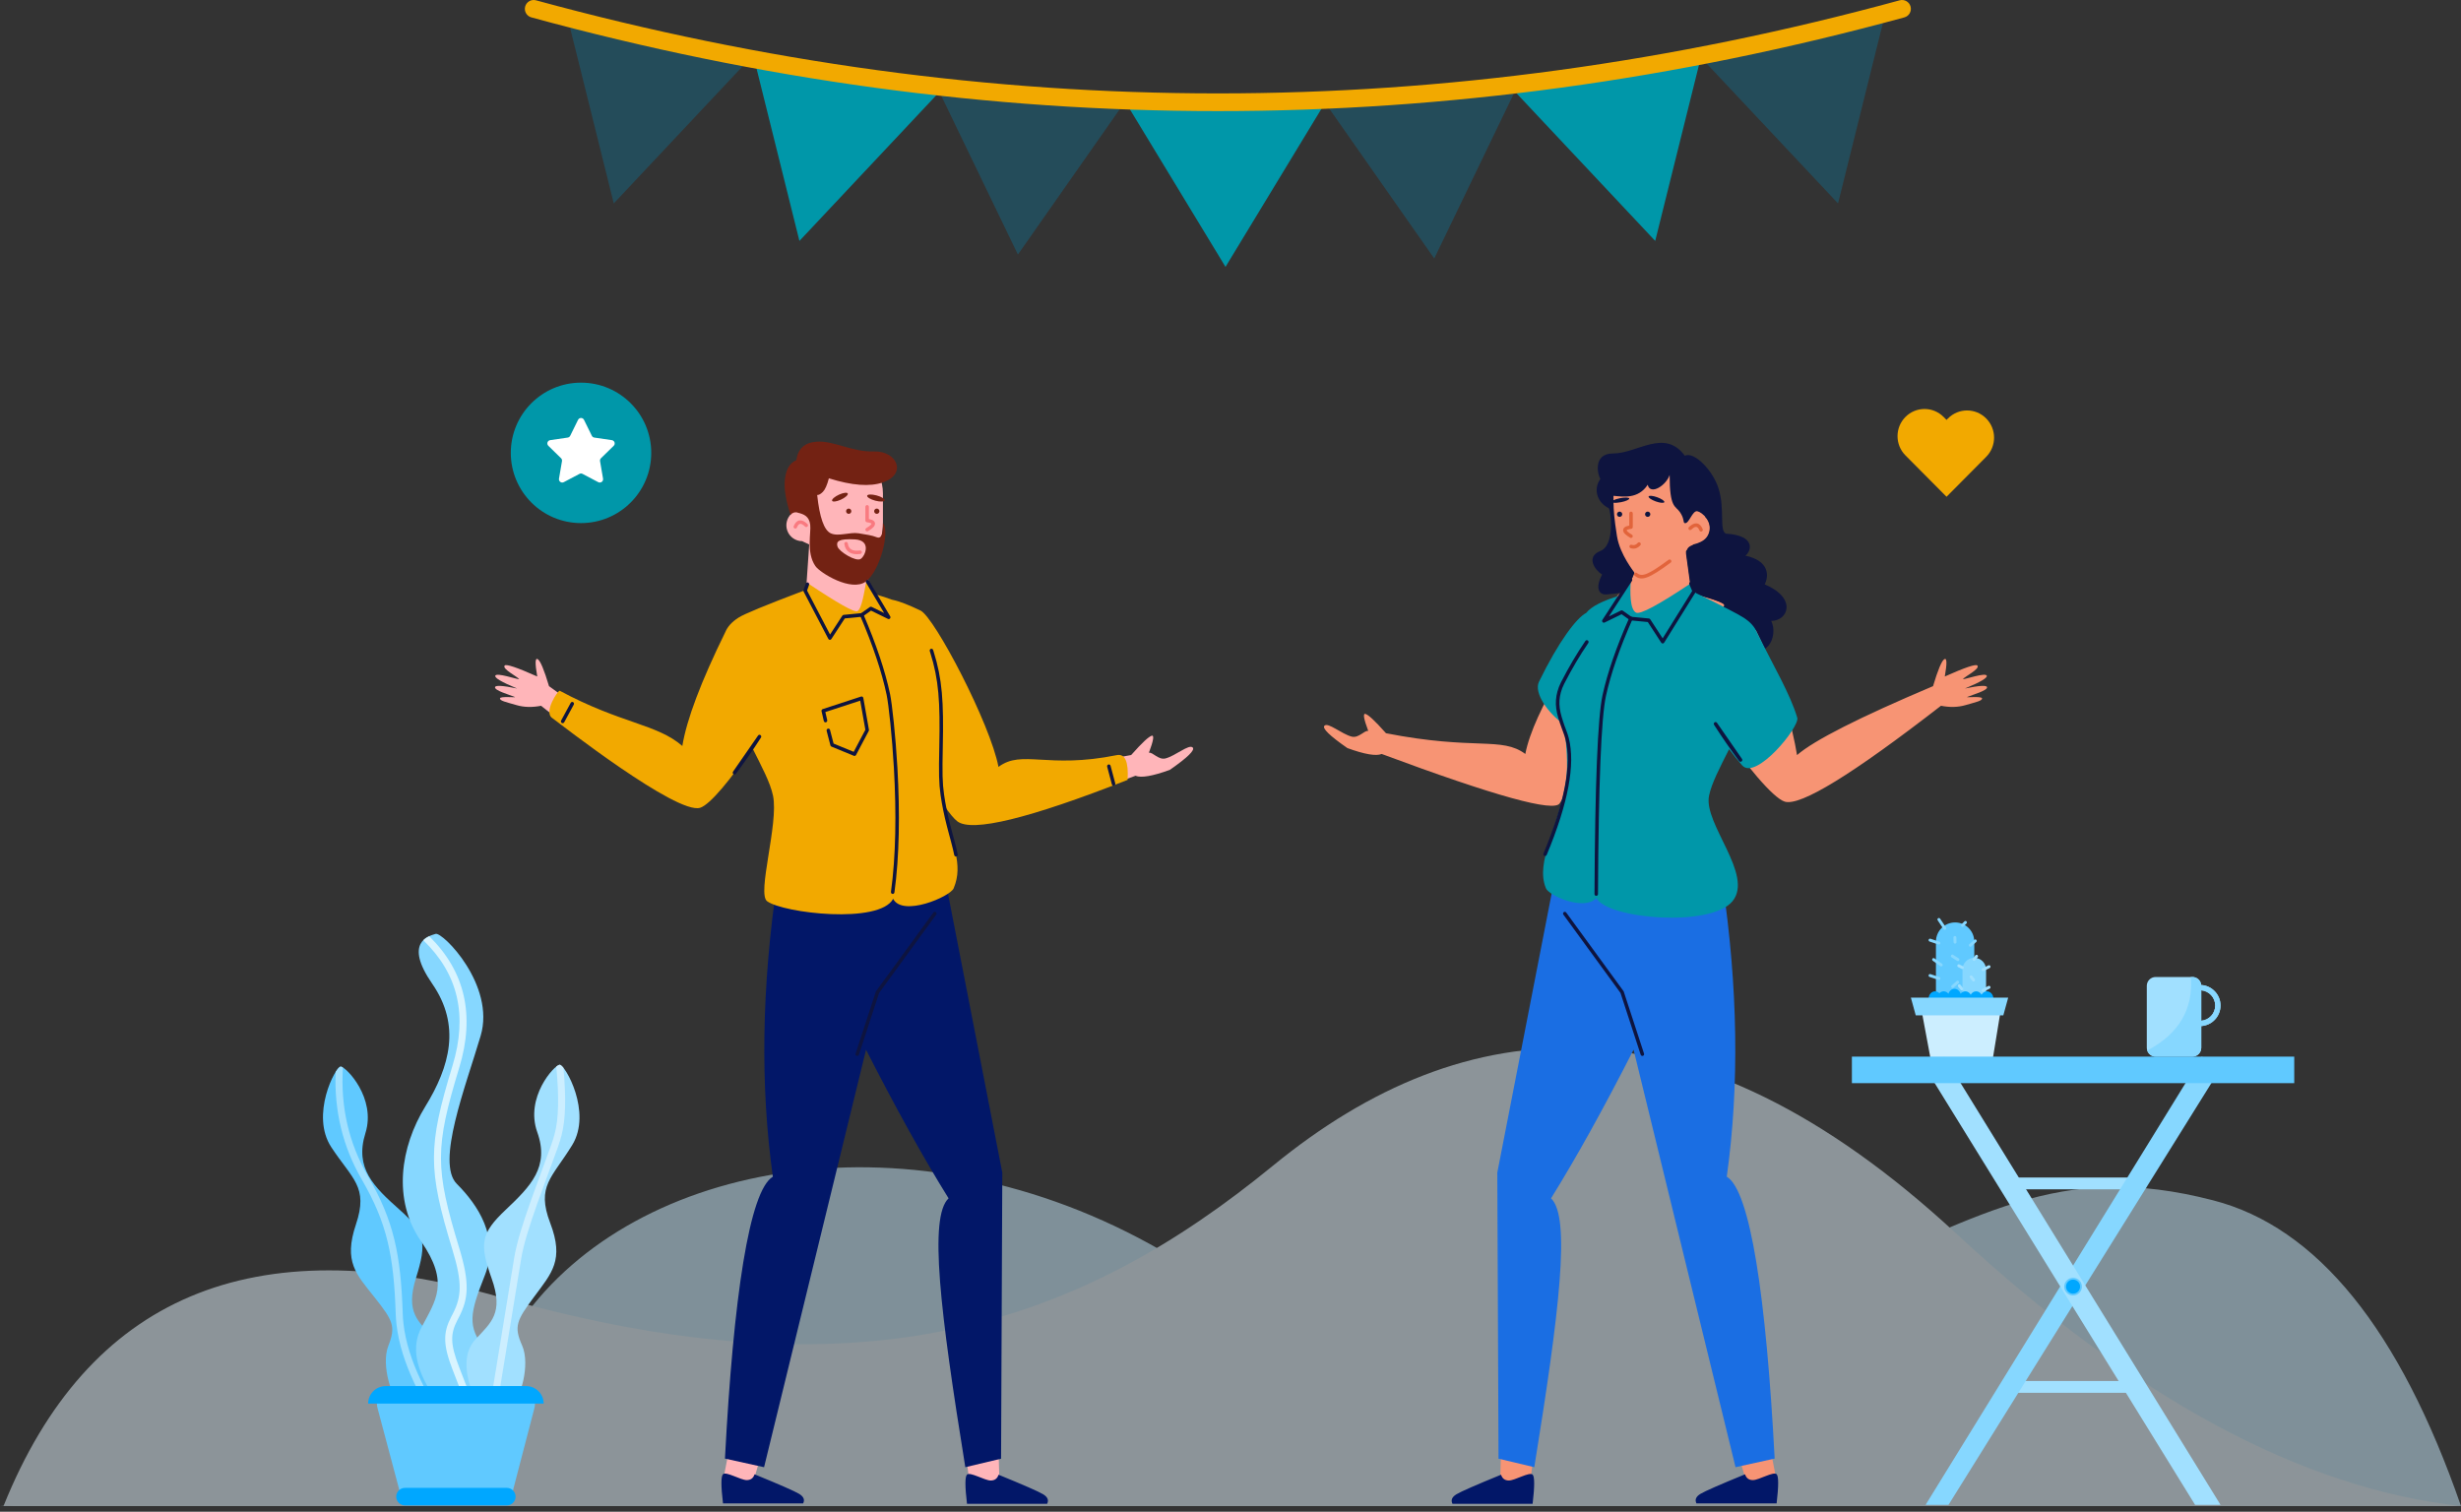<?xml version="1.0" encoding="UTF-8"?>
<svg width="350px" height="215px" viewBox="0 0 350 215" version="1.1" xmlns="http://www.w3.org/2000/svg" xmlns:xlink="http://www.w3.org/1999/xlink">
    <rect x="0" y="0" width="350" height="215" fill="#333333" stroke="none"/>
    <title>Welcome Screen</title>
    <g id="Samples" stroke="none" stroke-width="1" fill="none" fill-rule="evenodd">
        <g id="Sample:-Dashboard---Empty-State" transform="translate(-545, -215)">
            <g id="Welcome-Screen" transform="translate(545, 215)">
                <g id="bg" opacity="0.5" transform="translate(0, 149.037)" fill-rule="nonzero">
                    <path d="M314.761,21.679 C292.629,15.96 281.628,23.897 256.568,34.8 C231.508,45.703 200.563,49.2 165.236,28.851 C129.91,8.503 90.327,15.96 74.232,38.666 C63.501,53.804 38.757,62.634 0,65.157 L350,65.157 C341.263,39.984 329.517,25.492 314.761,21.679 Z" id="Shape" fill="#CCEEFF"></path>
                    <path d="M0.499,65.157 C12.477,35.362 35.913,25.431 70.805,35.362 C123.145,50.26 153.742,39.086 181.052,16.74 C208.362,-5.606 240.455,-8.585 278.232,26.424 C303.417,49.763 327.34,62.674 350,65.157 L0.499,65.157 Z" id="Shape" fill="#E5F6FF"></path>
                </g>
                <g id="Man-Standing-1" transform="translate(235.346, 138.435) scale(-1, 1) translate(-235.346, -138.435) translate(188.096, 62.66)">
                    <g id="Head-Front/-Women/-4" transform="translate(28.459, 0.183)">
                        <path d="M11.061,13.033 C10.766,12.175 11.016,11.262 11.628,10.671 C11.468,9.615 11.322,8.648 11.192,7.772 C11.192,4.132 14.209,1.182 17.932,1.182 C21.654,1.182 24.672,4.132 24.672,7.772 L24.672,11.237 C24.672,14.149 22.939,17.36 21.723,18.591 C22.001,19.446 22.349,20.178 22.768,20.787 C22.86,20.92 22.943,21.054 23.018,21.19 C25.006,21.441 25.997,26.375 24.515,27.552 C22.769,28.939 20.903,29.66 18.915,29.714 C15.241,29.814 11.849,27.616 8.739,23.121 C10.222,22.43 11.816,21.905 13.522,21.546 L14.352,15.524 C13.952,15.206 13.579,14.881 13.25,14.557 C12.293,14.579 11.39,13.986 11.061,13.033 Z" id="Shape" fill="#F79474"></path>
                        <path d="M21.329,18.655 C20.638,19.246 19.762,18.931 16.832,16.775 C16.721,16.693 16.564,16.717 16.483,16.828 C16.401,16.939 16.425,17.095 16.536,17.177 C19.654,19.471 20.702,19.848 21.653,19.035 C21.758,18.945 21.771,18.787 21.681,18.683 C21.591,18.578 21.434,18.566 21.329,18.655 Z" id="Shape" fill="#E2643B" fill-rule="nonzero"></path>
                        <path d="M20.842,14.7 C20.751,14.596 20.761,14.439 20.864,14.347 C20.967,14.256 21.125,14.265 21.216,14.369 C21.479,14.665 21.754,14.749 22.083,14.643 C22.215,14.6 22.355,14.672 22.398,14.804 C22.44,14.935 22.368,15.076 22.237,15.118 C21.712,15.287 21.233,15.141 20.842,14.7 Z" id="Shape" fill="#E2643B" fill-rule="nonzero"></path>
                        <path d="M22.425,10.169 C22.425,10.031 22.314,9.919 22.176,9.919 C22.038,9.919 21.926,10.031 21.926,10.169 L21.926,12.117 C21.926,12.242 22.019,12.348 22.143,12.364 C22.607,12.425 22.796,12.523 22.796,12.568 C22.796,12.668 22.553,12.904 22.05,13.199 C21.931,13.269 21.891,13.422 21.96,13.541 C22.03,13.66 22.183,13.7 22.302,13.63 C22.958,13.245 23.295,12.917 23.295,12.568 C23.295,12.208 22.985,12.008 22.425,11.903 L22.425,10.169 Z" id="Shape" fill="#E2643B" fill-rule="nonzero"></path>
                        <path d="M24.672,8.3 C24.673,8.092 24.672,7.886 24.672,7.673 C23.331,7.798 21.151,8.172 19.804,6.1 C19.43,7.673 17.139,6.162 16.684,4.703 C16.684,9.463 15.872,9.043 15.217,9.993 C14.532,10.987 14.82,11.497 14.517,11.559 C13.925,11.679 13.449,9.72 12.739,9.869 C12.03,10.018 10.49,11.387 11.137,13.051 C11.784,14.715 13.843,14.333 14.201,15.317 C14.306,15.605 14.373,15.459 14.352,15.921 C14.342,16.133 14.02,18.173 13.602,21.431 C13.574,21.65 9.157,22.58 8.936,23.186 C8.715,23.792 12.704,26.948 12.511,27.584 C12.005,29.246 11.259,30.361 10.325,30.456 C9.035,30.588 7.722,30.199 5.913,28.614 C3.161,31.48 1.121,27.785 2.233,25.464 C-0.157,25.464 -1.493,22.237 3.161,20.264 C2.528,19.033 2.536,16.889 5.913,16.187 C5.124,15.633 4.264,13.323 8.684,13.051 C9.666,12.583 8.786,9.551 9.744,6.579 C10.578,3.993 13.209,1.331 14.522,1.971 C17.433,-1.951 21.262,1.649 24.715,1.649 C27.71,1.649 26.866,4.833 26.536,5.268 C27.554,6.682 27.052,8.583 25.359,9.423 C25.067,9.567 24.364,14.662 26.536,15.519 C28.707,16.376 27.211,18.326 26.286,18.872 C27.352,20.88 26.658,21.773 25.693,21.695 C24.077,21.578 23.24,21.476 22.904,21.101 C22.569,20.727 21.703,18.69 21.701,18.631 C21.702,18.491 23.747,16.089 24.173,13.414 C24.572,10.908 24.653,9.692 24.669,8.658 C24.425,8.69 24.03,8.665 23.597,8.58 C22.909,8.445 22.386,8.208 22.428,8.052 C22.47,7.895 23.062,7.878 23.75,8.014 C24.13,8.088 24.46,8.194 24.672,8.3 L24.672,8.3 Z M18.665,8.467 C18.047,8.689 17.498,8.738 17.438,8.575 C17.378,8.412 17.83,8.099 18.447,7.877 C19.065,7.654 19.614,7.606 19.674,7.769 C19.734,7.932 19.282,8.245 18.665,8.467 Z M19.804,10.668 C19.597,10.668 19.43,10.501 19.43,10.294 C19.43,10.087 19.597,9.919 19.804,9.919 C20.011,9.919 20.179,10.087 20.179,10.294 C20.179,10.501 20.011,10.668 19.804,10.668 Z M23.799,10.668 C23.592,10.668 23.424,10.501 23.424,10.294 C23.424,10.087 23.592,9.919 23.799,9.919 C24.005,9.919 24.173,10.087 24.173,10.294 C24.173,10.501 24.005,10.668 23.799,10.668 Z" id="Shape" fill="#0E143F"></path>
                        <path d="M13.941,12.119 C13.12,11.326 12.388,11.427 11.98,12.417 C11.927,12.545 11.988,12.691 12.115,12.743 C12.243,12.796 12.389,12.735 12.441,12.607 C12.708,11.961 13.014,11.919 13.595,12.479 C13.694,12.574 13.852,12.572 13.948,12.472 C14.043,12.373 14.041,12.215 13.941,12.119 Z" id="Shape" fill="#E2643B" fill-rule="nonzero"></path>
                    </g>
                    <g id="Front-Bottom/-Standing/-Long-Pants" transform="translate(29.708, 61.288)">
                        <path d="M2.344,75.742 L7.491,76.742 L4.363,87.311 L0.248,86.524 L2.344,75.742 Z M34.051,77.001 L39.254,76.362 L39.546,87.38 L35.389,87.903 L34.051,77.001 Z" id="Shape" fill="#F79474"></path>
                        <path d="M20.564,25.345 L6.062,84.72 L0.499,83.494 C1.707,60.472 3.978,45.383 7.31,43.404 C5.5,30.454 5.714,16.421 7.951,1.306 L12.553,1.537 L31.605,-7.09529122e-15 L39.943,42.825 L39.769,83.509 L34.682,84.72 C31.102,62.567 29.477,49.155 32.302,46.481 C28.729,40.736 24.817,33.69 20.564,25.345 Z" id="Shape" fill="#1A6EE3"></path>
                        <path d="M0.221,85.718 C0.662,85.284 2.728,86.552 3.588,86.554 C4.162,86.556 4.535,86.281 4.709,85.731 C8.279,87.192 10.39,88.117 11.041,88.507 C11.691,88.897 11.884,89.352 11.617,89.872 L0.221,89.872 C-0.074,87.393 -0.074,86.008 0.221,85.718 Z M34.921,85.776 C35.362,85.341 37.428,86.609 38.288,86.612 C38.862,86.613 39.236,86.339 39.409,85.789 C42.98,87.249 45.09,88.174 45.741,88.564 C46.392,88.955 46.584,89.409 46.318,89.929 L34.921,89.929 C34.627,87.45 34.627,86.066 34.921,85.776 Z" id="Shape" fill="#021768"></path>
                        <path d="M30.547,6.129 C30.628,6.018 30.603,5.862 30.492,5.781 C30.381,5.699 30.224,5.724 30.143,5.835 L21.996,17.009 C21.981,17.03 21.969,17.053 21.96,17.078 L19.076,25.902 C19.033,26.033 19.105,26.174 19.236,26.217 C19.367,26.259 19.508,26.188 19.551,26.057 L22.423,17.271 L30.547,6.129 Z" id="Shape" fill="#0E143F" fill-rule="nonzero"></path>
                    </g>
                    <g id="Front-body/-Woman/-Pose5/-Shirt" transform="translate(0, 19.555)">
                        <path d="M60.766,32.02 C58.621,28.222 46.363,12.678 47.495,8.671 C48.628,4.663 50.745,4.926 55.524,7.2 C57.519,8.149 64.525,18.927 65.666,25.016 C69.051,22.5 72.805,24.552 85.481,22.067 C87.16,20.173 87.967,19.482 88.378,19.33 C88.79,19.178 88.665,19.983 88.004,21.743 C88.55,21.624 89.361,22.799 90.348,22.551 C91.783,22.191 93.679,20.496 94.223,20.987 C94.613,21.339 93.53,22.403 90.974,24.179 C88.522,25.068 86.895,25.347 86.093,25.016 C69.961,31.019 61.519,33.354 60.766,32.02 Z M27.025,25.177 C27.637,21.399 29.333,14.616 32.88,7.42 C39.884,5.331 43.627,5.656 44.107,8.395 C44.829,12.503 32.1,30.776 28.775,31.796 C26.558,32.476 19.151,27.931 6.554,18.161 C5.288,18.407 4.131,18.378 3.082,18.074 C1.509,17.618 0.7,17.458 0.707,17.11 C0.715,16.762 3.129,17.033 2.818,16.908 C1.97,16.564 -0.047,15.998 0.001,15.529 C0.033,15.217 1.079,15.275 3.141,15.703 C0.925,14.785 -0.106,14.174 0.046,13.871 C0.274,13.417 3.094,14.404 3.442,14.383 C3.203,14.017 0.946,12.914 1.378,12.436 C1.594,12.196 3.138,12.716 6.01,13.996 C5.678,12.121 5.701,11.301 6.077,11.535 C6.452,11.769 6.987,13.047 7.681,15.37 C18.166,19.807 24.614,23.076 27.025,25.177 Z" id="Shape" fill="#F79474"></path>
                        <path d="M36.685,24.331 C36.076,25.15 35.453,25.926 34.826,26.637 C32.88,28.844 26.608,21.141 26.99,19.866 C28.001,16.487 30.229,12.774 32.767,7.648 C33.082,6.914 33.66,6.249 34.639,5.619 C35.44,5.105 37.685,3.947 41.372,2.146 C41.653,1.971 41.926,1.518 42.19,0.786 C46.759,3.834 49.335,5.21 49.918,4.915 C50.793,4.473 50.793,2.021 50.661,0.267 C51.389,1.659 51.875,2.39 52.118,2.461 C54.651,3.203 56.282,4.036 57.01,4.958 C58.375,5.65 60.944,9.033 63.725,14.748 C64.483,16.306 62.492,19.193 60.128,20.843 C59.869,23.68 59.531,26.34 59.886,28.819 C60.834,35.441 64.324,40.306 62.734,44.119 C62.287,45.191 57.279,47.39 55.581,45.506 C53.898,48.525 39.271,49.698 36.203,45.96 C33.135,42.221 40.361,34.929 39.54,30.953 C39.164,29.134 37.958,26.863 36.685,24.331 L36.685,24.331 Z" id="Shape" fill="#0097A9"></path>
                        <path d="M56.715,9.24 C57.898,10.961 59.041,12.896 60.144,15.046 C60.355,15.457 60.513,15.868 60.621,16.28 C61.028,17.821 60.809,19.044 60.01,21.203 C59.675,22.111 59.595,22.34 59.494,22.731 C58.521,26.494 59.57,32.035 62.624,39.373 C62.678,39.504 62.825,39.565 62.952,39.508 C63.078,39.452 63.137,39.3 63.082,39.169 C60.069,31.928 59.039,26.488 59.976,22.865 C60.071,22.499 60.149,22.275 60.477,21.388 C61.311,19.133 61.546,17.821 61.103,16.144 C60.984,15.695 60.813,15.249 60.585,14.804 C59.472,12.635 58.318,10.68 57.122,8.941 C57.042,8.825 56.886,8.797 56.774,8.88 C56.662,8.963 56.635,9.124 56.715,9.24 Z" id="Shape" fill="#0E143F" fill-rule="nonzero"></path>
                        <path d="M55.83,44.935 C55.752,29.224 55.372,19.811 54.686,16.652 C54.001,13.501 52.735,9.835 50.888,5.653 C50.831,5.523 50.683,5.466 50.557,5.525 C50.432,5.584 50.377,5.738 50.434,5.867 C52.268,10.019 53.523,13.652 54.199,16.765 C54.873,19.871 55.253,29.276 55.331,44.937 C55.332,45.08 55.444,45.195 55.582,45.194 C55.72,45.194 55.831,45.077 55.83,44.935 Z" id="Shape" fill="#0E143F" fill-rule="nonzero"></path>
                        <path d="M50.684,6.017 C50.822,6.004 50.922,5.878 50.91,5.736 C50.897,5.594 50.775,5.49 50.638,5.503 L48.085,5.749 C48.01,5.757 47.943,5.798 47.901,5.862 L46.134,8.575 L41.937,1.834 L42.343,0.891 C42.399,0.761 42.343,0.608 42.217,0.55 C42.091,0.492 41.943,0.551 41.887,0.681 L41.426,1.751 C41.392,1.831 41.399,1.923 41.444,1.996 L45.92,9.184 C46.017,9.34 46.236,9.342 46.337,9.188 L48.249,6.252 L50.684,6.017 Z" id="Shape" fill="#0E143F" fill-rule="nonzero"></path>
                        <path d="M52.065,4.612 C51.985,4.573 51.891,4.581 51.817,4.632 L50.52,5.547 C50.407,5.627 50.377,5.787 50.455,5.905 C50.532,6.023 50.688,6.054 50.802,5.973 L51.98,5.142 L54.388,6.322 C54.617,6.435 54.843,6.162 54.702,5.945 L50.916,0.123 C50.84,0.004 50.684,-0.027 50.57,0.053 C50.456,0.132 50.425,0.293 50.502,0.411 L53.78,5.453 L52.065,4.612 Z" id="Shape" fill="#0E143F" fill-rule="nonzero"></path>
                        <path d="M38.409,20.586 C38.6,20.311 39.001,20.598 38.82,20.88 C37.63,22.731 36.406,24.498 35.256,26.023 C35.055,26.289 34.666,25.988 34.856,25.714 L38.409,20.586 Z M38.815,20.887 L35.262,26.015 L34.862,25.705 C36.005,24.191 37.221,22.434 38.404,20.594 L38.815,20.887 Z" id="Shape" fill="#0E143F" fill-rule="nonzero"></path>
                    </g>
                </g>
                <g id="Decoration-2" transform="translate(263.374, 130.563)" fill-rule="nonzero">
                    <path d="M14.679,0.629 C16.185,0.629 17.405,1.85 17.405,3.355 L17.405,11.743 C17.405,13.249 16.185,14.469 14.679,14.469 C13.174,14.469 11.953,13.249 11.953,11.743 L11.953,3.355 C11.953,1.85 13.174,0.629 14.679,0.629 Z" id="Shape" fill="#60C9FF"></path>
                    <path d="M17.405,5.662 C18.332,5.662 19.083,6.413 19.083,7.34 L19.083,12.792 C19.083,13.718 18.332,14.469 17.405,14.469 C16.479,14.469 15.728,13.718 15.728,12.792 L15.728,7.34 C15.728,6.413 16.479,5.662 17.405,5.662 Z" id="Shape" fill="#86D7FF"></path>
                    <path d="M18.44,10.907 C18.605,10.617 18.888,10.425 19.209,10.425 C19.718,10.425 20.131,10.908 20.131,11.504 C20.131,12.099 19.718,12.582 19.209,12.582 C18.888,12.582 18.605,12.391 18.44,12.1 C18.274,12.391 17.992,12.582 17.671,12.582 C17.35,12.582 17.067,12.391 16.902,12.1 C16.737,12.391 16.454,12.582 16.133,12.582 C15.737,12.582 15.399,12.291 15.268,11.881 C15.1,12.091 14.861,12.223 14.595,12.223 C14.33,12.223 14.09,12.091 13.922,11.881 C13.791,12.291 13.453,12.582 13.057,12.582 C12.821,12.582 12.605,12.478 12.442,12.307 C12.279,12.478 12.063,12.582 11.827,12.582 C11.318,12.582 10.904,12.099 10.904,11.504 C10.904,10.908 11.318,10.425 11.827,10.425 C12.063,10.425 12.279,10.529 12.442,10.7 C12.605,10.529 12.821,10.425 13.057,10.425 C13.323,10.425 13.562,10.556 13.731,10.766 C13.862,10.357 14.199,10.066 14.595,10.066 C14.991,10.066 15.329,10.357 15.46,10.766 C15.628,10.556 15.867,10.425 16.133,10.425 C16.454,10.425 16.737,10.617 16.902,10.907 C17.067,10.617 17.35,10.425 17.671,10.425 C17.992,10.425 18.274,10.617 18.44,10.907 L18.44,10.907 Z" id="Shape" fill="#00A7FF"></path>
                    <polygon id="Shape" fill="#CCEEFF" points="9.646 11.743 21.389 11.743 19.745 21.809 11.525 21.809"></polygon>
                    <polygon id="Shape" fill="#60C9FF" points="10.066 20.481 20.97 20.481 20.97 22.159 10.066 22.159"></polygon>
                    <polygon id="Shape" fill="#86D7FF" points="8.388 11.324 22.228 11.324 21.536 13.84 9.08 13.84"></polygon>
                    <path d="M12.439,3.366 L11.18,2.947 C11.071,2.91 10.952,2.969 10.915,3.079 C10.879,3.189 10.938,3.308 11.048,3.344 L12.306,3.764 C12.416,3.8 12.535,3.741 12.571,3.631 C12.608,3.521 12.549,3.403 12.439,3.366 Z" id="Shape" fill="#86D7FF"></path>
                    <path d="M15.876,1.197 L16.295,0.777 C16.377,0.696 16.377,0.563 16.295,0.481 C16.213,0.399 16.081,0.399 15.999,0.481 L15.579,0.9 C15.497,0.982 15.497,1.115 15.579,1.197 C15.661,1.279 15.794,1.279 15.876,1.197 Z" id="Shape" fill="#86D7FF"></path>
                    <path d="M17.407,3.097 C17.494,3.02 17.626,3.028 17.703,3.115 C17.78,3.201 17.772,3.334 17.685,3.411 L16.984,4.033 C16.897,4.11 16.765,4.102 16.688,4.015 C16.611,3.929 16.619,3.796 16.706,3.719 L17.407,3.097 Z" id="Shape" fill="#86D7FF"></path>
                    <path d="M14.891,8.969 C14.977,8.892 15.11,8.9 15.187,8.986 C15.264,9.073 15.256,9.205 15.169,9.282 L14.467,9.905 C14.381,9.981 14.248,9.973 14.171,9.887 C14.095,9.8 14.102,9.668 14.189,9.591 L14.891,8.969 Z" id="Shape" fill="#86D7FF"></path>
                    <path d="M15.187,5.736 C15.285,5.799 15.314,5.928 15.252,6.026 C15.19,6.124 15.06,6.153 14.962,6.09 L14.171,5.587 C14.073,5.525 14.044,5.396 14.106,5.298 C14.168,5.2 14.298,5.171 14.396,5.233 L15.187,5.736 Z" id="Shape" fill="#86D7FF"></path>
                    <path d="M12.439,8.399 L11.18,7.979 C11.071,7.943 10.952,8.002 10.915,8.112 C10.879,8.222 10.938,8.341 11.048,8.377 L12.306,8.797 C12.416,8.833 12.535,8.774 12.571,8.664 C12.608,8.554 12.549,8.435 12.439,8.399 Z" id="Shape" fill="#86D7FF"></path>
                    <path d="M14.877,3.425 C14.88,3.541 14.789,3.638 14.673,3.641 C14.558,3.644 14.461,3.553 14.458,3.437 L14.44,2.774 C14.437,2.658 14.528,2.562 14.644,2.559 C14.76,2.556 14.856,2.647 14.859,2.763 L14.877,3.425 Z" id="Shape" fill="#86D7FF"></path>
                    <path d="M13.386,1.352 L12.547,0.093 C12.483,-0.003 12.352,-0.029 12.256,0.035 C12.16,0.099 12.134,0.23 12.198,0.326 L13.037,1.584 C13.101,1.681 13.231,1.707 13.328,1.642 C13.424,1.578 13.45,1.448 13.386,1.352 Z" id="Shape" fill="#86D7FF"></path>
                    <path d="M12.825,6.505 C12.919,6.572 12.941,6.703 12.874,6.797 C12.807,6.891 12.676,6.914 12.581,6.846 L11.501,6.077 C11.406,6.01 11.384,5.879 11.452,5.785 C11.519,5.691 11.65,5.669 11.744,5.736 L12.825,6.505 Z" id="Shape" fill="#86D7FF"></path>
                    <path d="M18.757,7.527 L19.596,7.108 C19.7,7.056 19.742,6.93 19.69,6.826 C19.638,6.723 19.512,6.681 19.408,6.733 L18.57,7.152 C18.466,7.204 18.424,7.33 18.476,7.433 C18.528,7.537 18.654,7.579 18.757,7.527 Z" id="Shape" fill="#A1E0FF"></path>
                    <path d="M18.757,10.463 L19.596,10.044 C19.7,9.992 19.742,9.866 19.69,9.762 C19.638,9.659 19.512,9.617 19.408,9.668 L18.57,10.088 C18.466,10.14 18.424,10.266 18.476,10.369 C18.528,10.473 18.654,10.515 18.757,10.463 Z" id="Shape" fill="#A1E0FF"></path>
                    <path d="M17.541,6.015 C17.47,6.106 17.338,6.122 17.247,6.051 C17.155,5.979 17.139,5.848 17.211,5.756 L17.561,5.309 C17.632,5.218 17.764,5.202 17.855,5.273 C17.946,5.345 17.962,5.476 17.891,5.568 L17.541,6.015 Z" id="Shape" fill="#A1E0FF"></path>
                    <path d="M15.802,6.863 C15.905,6.915 15.946,7.042 15.894,7.145 C15.841,7.248 15.715,7.289 15.611,7.236 L15.105,6.978 C15.002,6.925 14.961,6.799 15.014,6.696 C15.067,6.592 15.193,6.552 15.296,6.604 L15.802,6.863 Z" id="Shape" fill="#A1E0FF"></path>
                    <path d="M17.472,8.693 C17.543,8.784 17.526,8.916 17.435,8.987 C17.344,9.058 17.212,9.042 17.141,8.951 L16.791,8.503 C16.72,8.411 16.737,8.28 16.828,8.208 C16.919,8.137 17.051,8.153 17.122,8.245 L17.472,8.693 Z" id="Shape" fill="#A1E0FF"></path>
                    <path d="M15.794,9.951 C15.865,10.042 15.849,10.174 15.757,10.245 C15.666,10.317 15.534,10.3 15.463,10.209 L15.114,9.761 C15.043,9.67 15.059,9.538 15.15,9.467 C15.242,9.395 15.373,9.412 15.445,9.503 L15.794,9.951 Z" id="Shape" fill="#A1E0FF"></path>
                    <path d="M49.686,14.608 C50.797,14.512 51.669,13.581 51.669,12.446 C51.669,11.311 50.797,10.379 49.686,10.283 L49.686,14.608 L49.686,14.608 Z M49.68,9.526 C51.212,9.621 52.425,10.892 52.425,12.446 C52.425,13.998 51.215,15.268 49.686,15.365 L49.686,18.454 C49.686,19.149 49.122,19.712 48.428,19.712 L43.198,19.712 C42.503,19.712 41.94,19.149 41.94,18.454 L41.94,9.646 C41.94,8.951 42.503,8.388 43.198,8.388 L48.428,8.388 C49.082,8.388 49.62,8.888 49.68,9.526 L49.68,9.526 Z" id="Shape" fill="#A1E0FF"></path>
                    <path d="M42.003,18.846 C46.495,16.47 48.562,12.984 48.204,8.388 L48.428,8.388 C49.082,8.388 49.62,8.888 49.68,9.526 C51.212,9.621 52.425,10.892 52.425,12.446 C52.425,13.998 51.215,15.268 49.686,15.365 L49.686,18.454 C49.686,19.149 49.122,19.712 48.428,19.712 L43.198,19.712 C42.64,19.712 42.167,19.349 42.003,18.846 L42.003,18.846 Z M49.686,14.608 C50.797,14.512 51.669,13.581 51.669,12.446 C51.669,11.311 50.797,10.379 49.686,10.283 L49.686,14.608 Z" id="Shape" fill="#86D7FF"></path>
                    <polygon id="Shape" fill="#A1E0FF" points="23.067 36.907 39.843 36.907 39.843 38.585 23.067 38.585"></polygon>
                    <polygon id="Shape" fill="#A1E0FF" points="22.228 65.846 40.682 65.846 40.682 67.524 22.228 67.524"></polygon>
                    <polygon id="Shape" fill="#86D7FF" points="52.425 21.395 13.739 83.461 10.485 83.455 49.769 19.712"></polygon>
                    <polygon id="Shape" fill="#A1E0FF" points="10.485 21.395 13.141 19.712 52.425 83.455 48.81 83.461"></polygon>
                    <circle id="Shape" fill="#60C9FF" cx="31.455" cy="52.425" r="1.258"></circle>
                    <circle id="Shape" fill="#00A7FF" cx="31.455" cy="52.425" r="1"></circle>
                    <polygon id="Shape" fill="#60C9FF" points="0 19.712 62.91 19.712 62.91 23.486 0 23.486"></polygon>
                </g>
                <g id="Background" transform="translate(72.646, 0)" fill-rule="nonzero">
                    <g id="Background-Element-3" transform="translate(197.218, 58.167)" fill="#F2A900">
                        <path d="M12.606,6.807 L6.97,12.482 L1.124,6.597 C-0.375,5.088 -0.375,2.641 1.124,1.132 C2.623,-0.377 5.053,-0.377 6.552,1.132 L6.97,1.552 L7.178,1.342 C8.677,-0.167 11.107,-0.167 12.606,1.342 C14.105,2.851 14.105,5.298 12.606,6.807 Z" id="Shape"></path>
                    </g>
                    <g id="Background-Element-2" transform="translate(0, 54.422)">
                        <circle id="Shape" fill="#0097A9" cx="9.986" cy="9.986" r="9.986"></circle>
                        <path d="M9.768,12.974 L7.529,14.154 C7.301,14.274 7.019,14.186 6.899,13.957 C6.851,13.866 6.834,13.762 6.852,13.66 L7.279,11.16 C7.305,11.009 7.255,10.854 7.145,10.746 L5.334,8.976 C5.149,8.795 5.145,8.499 5.325,8.314 C5.397,8.24 5.491,8.192 5.592,8.177 L8.096,7.812 C8.248,7.79 8.379,7.694 8.447,7.556 L9.567,5.282 C9.681,5.05 9.961,4.955 10.192,5.069 C10.285,5.115 10.359,5.19 10.405,5.282 L11.524,7.556 C11.592,7.694 11.724,7.79 11.876,7.812 L14.379,8.177 C14.634,8.214 14.811,8.452 14.774,8.708 C14.759,8.81 14.711,8.904 14.638,8.976 L12.826,10.746 C12.716,10.854 12.666,11.009 12.692,11.16 L13.12,13.66 C13.163,13.915 12.993,14.157 12.738,14.201 C12.637,14.218 12.533,14.202 12.442,14.154 L10.203,12.974 C10.067,12.902 9.904,12.902 9.768,12.974 Z" id="Shape" fill="#FFFFFF"></path>
                    </g>
                    <g id="Background-Element-1" transform="translate(1.997, 0)">
                        <polygon id="Shape" fill="#244C5A" points="6.109 2.648 12.646 28.933 32.405 7.9"></polygon>
                        <polygon id="Shape" fill="#244C5A" transform="translate(180.149, 15.79) scale(-1, 1) translate(-180.149, -15.79) " points="167.001 2.648 173.538 28.933 193.298 7.9"></polygon>
                        <polygon id="Shape" fill="#0097A9" points="32.513 7.98 39.05 34.265 58.81 13.233"></polygon>
                        <polygon id="Shape" fill="#0097A9" transform="translate(154.147, 21.123) scale(-1, 1) translate(-154.147, -21.123) " points="140.998 7.98 147.535 34.265 167.295 13.233"></polygon>
                        <polygon id="Shape" fill="#244C5A" points="58.796 12.734 70.122 36.205 85.298 14.542"></polygon>
                        <polygon id="Shape" fill="#244C5A" transform="translate(127.408, 25.029) scale(-1, 1) translate(-127.408, -25.029) " points="114.157 13.293 125.483 36.764 140.659 15.101"></polygon>
                        <polygon id="Shape" fill="#0097A9" points="85.358 14.411 99.646 37.957 113.935 14.411"></polygon>
                        <path d="M0.927,2.472 C66.011,20.243 131.108,20.243 196.192,2.472 C196.862,2.289 197.257,1.597 197.074,0.927 C196.891,0.257 196.199,-0.138 195.529,0.045 C130.879,17.697 66.24,17.697 1.59,0.045 C0.92,-0.138 0.228,0.257 0.045,0.927 C-0.138,1.597 0.257,2.289 0.927,2.472 Z" id="Shape" fill="#F2A900"></path>
                    </g>
                </g>
                <g id="Man-Standing-1" transform="translate(70.399, 62.411)">
                    <g id="Head-Front/-Man/3" transform="translate(41.191, 0.183)">
                        <path d="M2.511,14.374 C1.571,14.376 0.692,13.787 0.369,12.849 C0.074,11.992 0.324,11.079 0.936,10.487 C0.775,9.431 0.63,8.465 0.499,7.589 C0.499,3.949 3.517,0.999 7.24,0.999 C10.962,0.999 13.98,3.949 13.98,7.589 L13.98,11.803 C13.98,14.741 12.713,17.175 11.27,18.088 C11.574,19.273 11.995,20.256 12.533,21.037 C13.523,22.475 13.506,24.034 12.482,25.713 L2.746,25.713 L3.495,14.851 C3.414,14.776 2.587,14.45 2.511,14.374 Z" id="Shape" fill="#FFB5B9"></path>
                        <path d="M11.983,9.486 C11.983,9.349 11.871,9.237 11.733,9.237 C11.595,9.237 11.484,9.349 11.484,9.486 L11.484,11.434 C11.484,11.559 11.576,11.665 11.701,11.682 C12.164,11.743 12.353,11.841 12.353,11.885 C12.353,11.985 12.111,12.221 11.607,12.516 C11.488,12.586 11.448,12.739 11.518,12.858 C11.588,12.977 11.741,13.017 11.86,12.947 C12.515,12.563 12.852,12.234 12.852,11.885 C12.852,11.525 12.542,11.325 11.983,11.221 L11.983,9.486 Z" id="Shape" fill="#F97A80" fill-rule="nonzero"></path>
                        <path d="M7.972,8.482 C7.355,8.76 6.806,8.821 6.746,8.617 C6.686,8.413 7.138,8.023 7.755,7.745 C8.373,7.467 8.922,7.406 8.982,7.61 C9.042,7.814 8.59,8.204 7.972,8.482 Z M12.905,8.616 C12.217,8.435 11.693,8.12 11.736,7.911 C11.778,7.703 12.37,7.68 13.058,7.861 C13.746,8.041 14.27,8.357 14.227,8.565 C14.185,8.773 13.593,8.796 12.905,8.616 Z M9.112,10.485 C8.905,10.485 8.738,10.317 8.738,10.111 C8.738,9.904 8.905,9.736 9.112,9.736 C9.319,9.736 9.486,9.904 9.486,10.111 C9.486,10.317 9.319,10.485 9.112,10.485 Z M13.106,10.485 C12.899,10.485 12.732,10.317 12.732,10.111 C12.732,9.904 12.899,9.736 13.106,9.736 C13.313,9.736 13.481,9.904 13.481,10.111 C13.481,10.317 13.313,10.485 13.106,10.485 Z M1.869,10.322 C1.75,10.247 1.299,10.165 0.835,10.605 C0.191,8.654 -0.047,7.115 0.006,6.012 C0.087,4.335 0.641,3.281 1.666,2.849 C1.884,1.234 2.828,0.36 4.497,0.228 C7.002,0.028 9.554,1.717 12.732,1.613 C15.91,1.509 17.5,4.788 13.98,6.012 C12.133,6.654 9.57,6.461 6.291,5.433 C6.04,6.394 5.757,7.035 5.441,7.354 C5.125,7.674 4.854,7.824 4.629,7.806 C4.971,10.997 5.612,12.813 6.553,13.253 C7.637,13.76 9.307,13.047 10.525,13.253 C11.741,13.458 12.369,13.528 13.106,13.817 C13.843,14.107 13.98,13.093 13.98,11.803 C15.006,12.893 13.603,18.597 11.545,20.117 C9.486,21.637 5.029,18.877 4.369,17.91 C3.044,15.966 3.791,13.153 3.636,12.005 C3.481,10.856 2.771,10.531 1.869,10.322 Z M10.819,16.896 C11.496,16.448 12.356,14.244 9.985,14.119 C7.614,13.995 7.303,14.425 7.519,15.141 C7.734,15.857 10.143,17.343 10.819,16.896 Z" id="Shape" fill="#732213"></path>
                        <path d="M8.49,14.765 C8.652,15.882 9.451,16.367 10.768,16.191 C10.904,16.172 11,16.047 10.982,15.91 C10.964,15.773 10.838,15.678 10.701,15.696 C9.636,15.839 9.104,15.515 8.985,14.693 C8.965,14.557 8.838,14.462 8.702,14.482 C8.565,14.502 8.471,14.628 8.49,14.765 Z" id="Shape" fill="#F97A80" fill-rule="nonzero"></path>
                        <path d="M3.249,11.936 C2.428,11.143 1.696,11.243 1.287,12.234 C1.235,12.361 1.296,12.507 1.423,12.56 C1.551,12.612 1.697,12.552 1.749,12.424 C2.016,11.777 2.322,11.735 2.902,12.295 C3.002,12.391 3.16,12.388 3.255,12.289 C3.351,12.19 3.348,12.032 3.249,11.936 Z" id="Shape" fill="#F97A80" fill-rule="nonzero"></path>
                    </g>
                    <g id="Front-Bottom/-Standing/-Long-Pants" transform="translate(32.204, 61.538)">
                        <path d="M2.344,75.742 L7.491,76.742 L4.363,87.311 L0.248,86.524 L2.344,75.742 Z M34.051,77.001 L39.254,76.362 L39.546,87.38 L35.389,87.903 L34.051,77.001 Z" id="Shape" fill="#FFB5B9"></path>
                        <path d="M20.564,25.345 L6.062,84.72 L0.499,83.494 C1.707,60.472 3.978,45.383 7.31,43.404 C5.5,30.454 5.714,16.421 7.951,1.306 L12.553,1.537 L31.605,-7.09529122e-15 L39.943,42.825 L39.769,83.509 L34.682,84.72 C31.102,62.567 29.477,49.155 32.302,46.481 C28.729,40.736 24.817,33.69 20.564,25.345 Z" id="Shape" fill="#021768"></path>
                        <path d="M0.221,85.718 C0.662,85.284 2.728,86.552 3.588,86.554 C4.162,86.556 4.535,86.281 4.709,85.731 C8.279,87.192 10.39,88.117 11.041,88.507 C11.691,88.897 11.884,89.352 11.617,89.872 L0.221,89.872 C-0.074,87.393 -0.074,86.008 0.221,85.718 Z M34.921,85.776 C35.362,85.341 37.428,86.609 38.288,86.612 C38.862,86.613 39.236,86.339 39.409,85.789 C42.98,87.249 45.09,88.174 45.741,88.564 C46.392,88.955 46.584,89.409 46.318,89.929 L34.921,89.929 C34.627,87.45 34.627,86.066 34.921,85.776 Z" id="Shape" fill="#021768"></path>
                        <path d="M30.547,6.129 C30.628,6.018 30.603,5.862 30.492,5.781 C30.381,5.699 30.224,5.724 30.143,5.835 L21.996,17.009 C21.981,17.03 21.969,17.053 21.96,17.078 L19.076,25.902 C19.033,26.033 19.105,26.174 19.236,26.217 C19.367,26.259 19.508,26.188 19.551,26.057 L22.423,17.271 L30.547,6.129 Z" id="Shape" fill="#0E143F" fill-rule="nonzero"></path>
                    </g>
                    <g id="Front-body/-Man/-Pose5/-Long-sleeve-shirt" transform="translate(0, 19.805)">
                        <path d="M86.697,25.819 C88.31,25.561 89.569,25.343 90.474,25.166 C92.152,23.272 92.959,22.581 93.371,22.429 C93.783,22.278 93.658,23.082 92.997,24.842 C93.542,24.723 94.354,25.898 95.341,25.651 C96.775,25.29 98.672,23.595 99.216,24.086 C99.606,24.438 98.523,25.502 95.967,27.278 C93.514,28.167 91.887,28.446 91.086,28.115 L87.97,29.264 L86.697,25.819 Z M7.681,15.37 L11.654,18.242 L10.029,20.918 L6.554,18.161 C5.288,18.407 4.131,18.378 3.082,18.074 C1.509,17.618 0.7,17.458 0.707,17.11 C0.715,16.762 3.129,17.033 2.818,16.908 C1.97,16.564 -0.047,15.998 0.001,15.529 C0.033,15.217 1.079,15.275 3.141,15.703 C0.925,14.785 -0.106,14.174 0.046,13.871 C0.274,13.417 3.094,14.404 3.442,14.383 C3.203,14.017 0.946,12.914 1.378,12.436 C1.594,12.196 3.138,12.716 6.01,13.996 C5.678,12.121 5.701,11.301 6.077,11.535 C6.452,11.769 6.987,13.047 7.681,15.37 Z" id="Shape" fill="#FFB5B9"></path>
                        <path d="M36.579,24.12 C33.612,28.543 30.582,32.235 29.172,32.668 C25.847,33.688 9.269,20.729 8.099,19.873 C6.929,19.018 8.915,16.019 9.199,16.019 C17.945,20.729 23.026,20.729 26.643,23.879 C27.248,20.143 29.288,14.735 32.764,7.656 C33.078,6.918 33.657,6.251 34.639,5.619 C35.44,5.105 38.513,3.836 43.857,1.813 C44.187,1.635 44.384,1.268 44.448,0.71 C48.762,3.595 51.125,4.925 51.539,4.701 C52.159,4.365 52.488,2.119 52.829,0.31 C53.566,1.616 54.01,2.29 54.161,2.332 C55.019,2.57 55.782,2.817 56.449,3.074 C57.533,3.287 58.866,3.832 60.517,4.618 C62.512,5.567 70.461,20.765 71.602,26.855 C74.987,24.339 78.493,27.183 88.418,25.182 C89.61,24.941 90.126,26.115 89.966,28.703 C75.929,34.21 67.86,36.177 65.759,34.603 C65.287,34.249 64.633,33.452 63.867,32.339 C64.902,37.898 66.692,40.614 65.23,44.119 C64.732,45.313 57.954,48.219 56.623,45.617 C54.675,49.25 41.047,47.663 38.7,45.96 C37.218,44.884 40.361,34.929 39.54,30.953 C39.154,29.083 37.891,26.737 36.579,24.12 L36.579,24.12 Z" id="Shape" fill="#F2A900"></path>
                        <path d="M56.807,44.699 C57.507,39.611 57.598,33.476 57.229,26.971 C56.975,22.493 56.472,17.866 56.184,16.498 C55.5,13.244 54.234,9.458 52.387,5.139 C52.331,5.008 52.184,4.95 52.058,5.007 C51.932,5.065 51.875,5.217 51.931,5.348 C53.765,9.637 55.02,13.391 55.696,16.608 C55.977,17.945 56.478,22.548 56.73,27.001 C57.098,33.475 57.007,39.578 56.313,44.627 C56.293,44.768 56.388,44.899 56.525,44.919 C56.661,44.939 56.788,44.841 56.807,44.699 Z" id="Shape" fill="#0E143F" fill-rule="nonzero"></path>
                        <path d="M52.182,5.501 C52.319,5.487 52.42,5.361 52.407,5.219 C52.395,5.077 52.273,4.973 52.136,4.986 L49.582,5.233 C49.508,5.24 49.44,5.281 49.399,5.346 L47.651,8.029 L44.381,1.772 L44.666,0.963 C44.713,0.829 44.646,0.681 44.517,0.632 C44.387,0.583 44.244,0.652 44.197,0.786 L43.873,1.704 C43.849,1.774 43.854,1.851 43.888,1.916 L47.408,8.651 C47.497,8.821 47.73,8.833 47.834,8.672 L49.747,5.736 L52.182,5.501 Z" id="Shape" fill="#0E143F" fill-rule="nonzero"></path>
                        <path d="M53.563,4.096 C53.483,4.056 53.389,4.064 53.315,4.116 L52.018,5.03 C51.904,5.11 51.875,5.271 51.953,5.389 C52.03,5.507 52.186,5.537 52.3,5.457 L53.478,4.626 L55.885,5.806 C56.11,5.916 56.335,5.656 56.205,5.437 L53.194,0.367 C53.122,0.246 52.968,0.208 52.851,0.282 C52.733,0.357 52.696,0.516 52.769,0.638 L55.34,4.967 L53.563,4.096 Z" id="Shape" fill="#0E143F" fill-rule="nonzero"></path>
                        <path d="M51.941,17.431 L52.673,21.575 L51.012,24.713 L48.151,23.536 L47.648,21.599 C47.612,21.462 47.475,21.38 47.342,21.417 C47.209,21.454 47.13,21.596 47.166,21.733 L47.702,23.795 C47.722,23.874 47.777,23.938 47.851,23.968 L51.033,25.277 C51.15,25.325 51.283,25.276 51.344,25.161 L53.153,21.743 C53.181,21.691 53.19,21.631 53.18,21.572 L52.381,17.05 C52.354,16.897 52.203,16.803 52.06,16.85 L46.608,18.632 C46.483,18.672 46.41,18.806 46.441,18.938 L46.761,20.32 C46.793,20.459 46.928,20.544 47.062,20.511 C47.196,20.478 47.279,20.338 47.246,20.2 L46.98,19.052 L51.941,17.431 Z" id="Shape" fill="#0E143F" fill-rule="nonzero"></path>
                        <path d="M37.411,22.394 C37.601,22.119 38.003,22.406 37.822,22.687 C36.632,24.539 35.408,26.306 34.257,27.831 C34.057,28.097 33.668,27.796 33.858,27.522 L37.411,22.394 Z M37.817,22.695 L34.263,27.822 L33.864,27.513 C35.006,25.999 36.223,24.242 37.406,22.401 L37.817,22.695 Z" id="Shape" fill="#0E143F" fill-rule="nonzero"></path>
                        <path d="M61.833,10.387 C61.858,10.462 61.882,10.537 61.905,10.612 C63.111,14.437 63.322,17.608 63.185,23.99 C63.105,27.712 63.125,29.147 63.367,30.842 C63.582,32.342 63.868,33.715 64.264,35.269 C64.354,35.621 64.446,35.969 64.566,36.415 C64.553,36.366 64.789,37.244 64.851,37.475 C65.068,38.291 65.205,38.855 65.311,39.391 C65.339,39.531 65.471,39.621 65.606,39.593 C65.741,39.564 65.828,39.427 65.8,39.288 C65.691,38.738 65.552,38.164 65.332,37.338 C65.27,37.106 65.033,36.227 65.047,36.277 C64.928,35.833 64.836,35.487 64.747,35.137 C64.355,33.601 64.073,32.246 63.861,30.767 C63.624,29.111 63.605,27.692 63.684,24.001 C63.822,17.564 63.609,14.349 62.38,10.452 C62.356,10.375 62.331,10.299 62.306,10.222 C62.262,10.087 62.12,10.015 61.99,10.06 C61.859,10.106 61.789,10.252 61.833,10.387 Z" id="Shape" fill="#0E143F" fill-rule="nonzero"></path>
                        <path d="M9.842,20.506 L11.202,17.997 C11.269,17.873 11.227,17.716 11.106,17.646 C10.986,17.576 10.834,17.62 10.767,17.745 L9.407,20.254 C9.339,20.378 9.382,20.535 9.502,20.605 C9.623,20.675 9.775,20.631 9.842,20.506 Z" id="Shape" fill="#0E143F" fill-rule="nonzero"></path>
                        <path d="M87.063,26.83 L87.729,29.333 C87.766,29.47 87.903,29.551 88.036,29.513 C88.169,29.475 88.247,29.333 88.211,29.195 L87.544,26.693 C87.508,26.555 87.37,26.475 87.238,26.512 C87.105,26.55 87.027,26.692 87.063,26.83 Z" id="Shape" fill="#0E143F" fill-rule="nonzero"></path>
                    </g>
                </g>
                <g id="Plant-10" transform="translate(45.934, 132.81)" fill-rule="nonzero">
                    <path d="M13.239,48.91 C11.672,53.901 13.578,55.2 15.83,57.493 C17.332,59.021 17.637,61.333 16.747,64.429 L10.848,66.467 C9.923,66.342 8.195,61.377 9.296,58.594 C10.398,55.81 9.936,54.991 7.339,51.705 C4.741,48.42 2.893,46.656 4.691,41.318 C6.49,35.979 4.179,34.909 1.178,30.339 C-1.823,25.77 1.769,18.877 2.521,18.884 C3.272,18.892 7.603,23.358 6.036,28.349 C4.469,33.34 7.241,35.987 10.88,39.224 C14.518,42.461 14.805,43.919 13.239,48.91 Z" id="Shape" fill="#60C9FF"></path>
                    <path d="M14.707,65.134 L13.76,65.461 C13.57,65.077 13.181,64.297 12.965,63.834 C11.686,61.097 10.777,58.353 10.455,55.55 C10.398,55.061 10.362,54.577 10.346,54.099 C10.072,45.786 9.127,41.163 5.52,34.945 C2.819,30.289 1.579,25.183 1.801,19.639 C2.104,19.159 2.37,18.883 2.521,18.884 C2.594,18.885 2.701,18.928 2.833,19.009 C2.488,24.627 3.671,29.768 6.384,34.444 C10.09,40.834 11.065,45.603 11.344,54.066 C11.359,54.516 11.393,54.973 11.447,55.436 C11.755,58.114 12.632,60.763 13.869,63.411 C14.061,63.82 14.496,64.691 14.707,65.134 L14.707,65.134 Z" id="Shape" fill="#A1E0FF"></path>
                    <path d="M13.946,43.724 C9.851,37.804 11.026,30.292 14.54,24.58 C18.054,18.869 19.633,13.025 15.539,7.105 C11.444,1.185 15.021,0.321 16.014,0.009 C17.007,-0.303 24.555,7.298 22.425,14.502 C20.295,21.706 16.038,32.569 19.034,35.564 C22.029,38.56 25.143,43.19 23.028,48.546 C20.913,53.902 20.442,55.821 23.028,59.031 C25.613,62.241 25.387,65.267 24.212,65.803 L15.569,65.501 C13.137,61.796 12.608,58.639 13.98,56.029 C16.038,52.116 18.04,49.644 13.946,43.724 Z" id="Shape" fill="#86D7FF"></path>
                    <path d="M14.261,0.913 C14.515,0.657 14.815,0.474 15.103,0.338 C20.214,5.336 21.644,11.593 19.381,19.03 C15.915,30.419 15.915,33.313 19.381,44.702 C20.877,49.62 20.704,51.883 19.346,54.502 C19.33,54.533 19.159,54.86 19.111,54.955 C18.122,56.877 18.066,58.293 19.369,61.642 C19.983,63.222 20.505,64.571 20.934,65.689 L19.85,65.651 C19.452,64.616 18.981,63.401 18.438,62.004 C17.033,58.392 17.101,56.679 18.223,54.498 C18.273,54.4 18.445,54.071 18.46,54.042 C19.695,51.66 19.848,49.666 18.426,44.993 C14.902,33.415 14.902,30.318 18.426,18.739 C20.603,11.585 19.219,5.67 14.261,0.913 Z" id="Shape" fill="#D8F4FF"></path>
                    <path d="M23.984,49.002 C22.216,44.061 22.45,42.593 25.998,39.238 C29.545,35.882 32.241,33.145 30.473,28.204 C28.705,23.263 32.904,18.656 33.662,18.624 C34.419,18.593 38.302,25.37 35.448,30.037 C32.594,34.705 30.303,35.851 32.318,41.131 C34.333,46.412 32.536,48.236 30.04,51.606 C27.544,54.976 27.109,55.811 28.325,58.559 C29.541,61.307 27.985,66.329 27.057,66.484 L21.03,64.637 C20.016,61.569 20.237,59.247 21.694,57.67 C23.878,55.304 25.752,53.943 23.984,49.002 Z" id="Shape" fill="#A1E0FF"></path>
                    <path d="M33.178,18.886 C33.388,18.719 33.557,18.629 33.662,18.624 C33.778,18.619 33.969,18.776 34.198,19.062 C34.595,23.294 34.507,26.49 33.924,28.666 C33.607,29.849 33.578,29.931 31.524,35.49 C31.131,36.553 30.821,37.404 30.528,38.227 C29.271,41.757 28.494,44.333 28.189,46.203 L24.976,65.846 L24.012,65.551 L27.203,46.042 C27.522,44.096 28.311,41.476 29.587,37.892 C29.882,37.064 30.193,36.21 30.587,35.144 C32.616,29.653 32.655,29.544 32.959,28.408 C33.518,26.324 33.594,23.144 33.178,18.886 Z" id="Shape" fill="#CCEEFF"></path>
                    <path d="M10.169,64.32 L27.656,64.32 C29.034,64.32 30.152,65.438 30.152,66.816 C30.152,67.029 30.125,67.24 30.071,67.446 L26.961,79.381 C26.668,80.503 25.643,81.276 24.484,81.247 L13.215,80.972 C12.106,80.945 11.149,80.19 10.863,79.119 L7.757,67.459 C7.402,66.127 8.194,64.759 9.526,64.404 C9.736,64.348 9.952,64.32 10.169,64.32 Z" id="Shape" fill="#60C9FF"></path>
                    <path d="M8.917,64.32 L28.889,64.32 C30.268,64.32 31.385,65.438 31.385,66.816 L6.421,66.816 C6.421,65.438 7.539,64.32 8.917,64.32 Z" id="Shape" fill="#00A7FF"></path>
                    <path d="M11.664,78.799 L26.143,78.799 C26.832,78.799 27.391,79.358 27.391,80.047 C27.391,80.737 26.832,81.296 26.143,81.296 L11.664,81.296 C10.974,81.296 10.415,80.737 10.415,80.047 C10.415,79.358 10.974,78.799 11.664,78.799 Z" id="Shape" fill="#00A7FF"></path>
                </g>
            </g>
        </g>
    </g>
</svg>